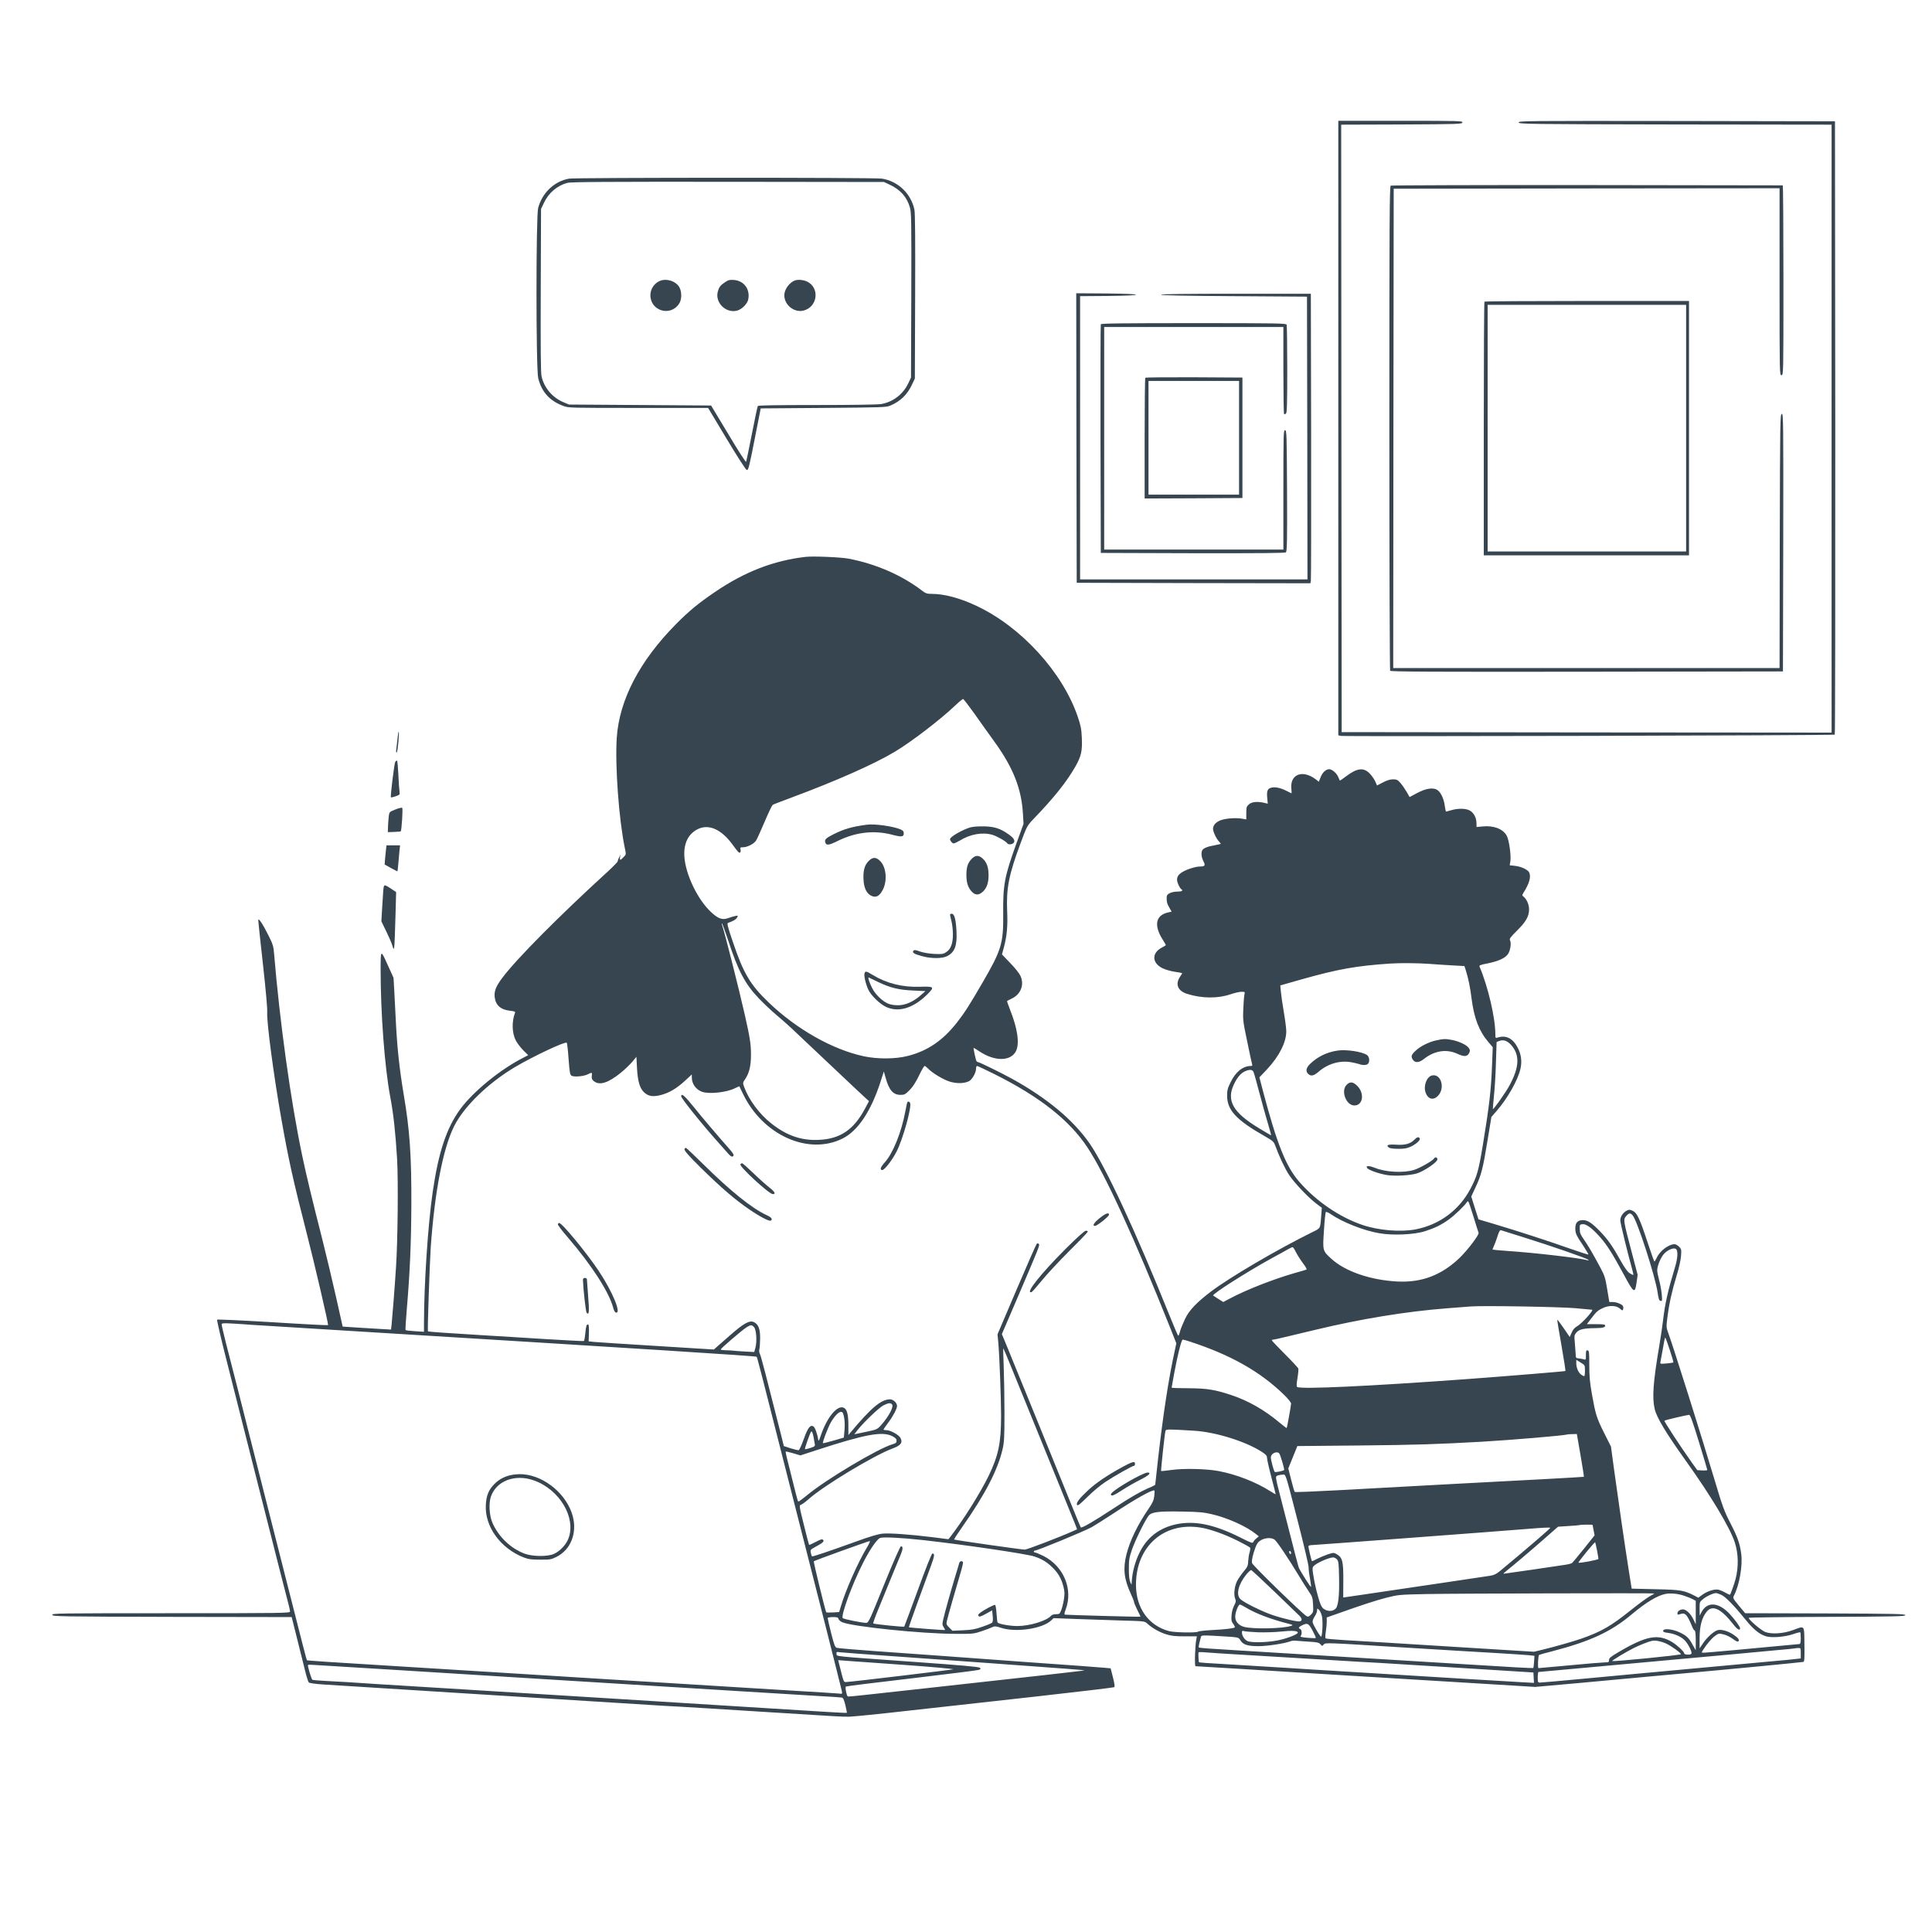 <svg width="494" height="494" viewBox="0 0 494 494" fill="none" xmlns="http://www.w3.org/2000/svg">
<path d="M342.195 109.451V188.013L342.885 188.161C343.797 188.358 468.894 188.062 469.141 187.841C469.239 187.742 469.288 152.415 469.264 109.328L469.19 31.013L428.714 30.939C390.234 30.89 388.239 30.914 388.312 31.308C388.386 31.727 390.505 31.752 428.369 31.826L468.328 31.875V109.599V187.323L405.705 187.274L343.058 187.2L342.984 109.55L342.934 31.875L358.381 31.826C372.891 31.752 373.852 31.727 373.925 31.308C373.999 30.914 373.113 30.89 358.11 30.89H342.195V109.451Z" fill="#36454F"/>
<path d="M145.557 45.671C141.763 46.311 138.634 49.292 137.6 53.185C137.033 55.402 137.033 94.522 137.624 96.74C138.536 100.287 140.556 102.504 144.079 103.81C145.36 104.303 145.951 104.303 163.22 104.303H181.056L185.835 112.26C188.57 116.817 190.738 120.192 190.96 120.192C191.378 120.192 191.575 119.404 193.226 110.954L194.507 104.426L210.52 104.303C225.621 104.179 226.607 104.155 227.641 103.711C230.253 102.603 232.027 100.878 233.234 98.242L233.923 96.789L233.997 75.849C234.047 60.55 233.997 54.539 233.8 53.554C232.913 49.489 229.637 46.336 225.498 45.671C223.749 45.375 147.257 45.4 145.557 45.671ZM227.444 47.198C230.253 48.504 231.903 50.376 232.667 53.086C233.037 54.293 233.061 56.806 233.012 75.504L232.938 96.543L232.273 97.947C230.943 100.804 228.307 102.825 225.276 103.317C224.463 103.465 217.393 103.564 208.869 103.564C198.794 103.564 193.867 103.638 193.768 103.81C193.669 103.958 193.004 107.136 192.265 110.905C191.526 114.649 190.861 117.877 190.787 118.074C190.713 118.295 188.742 115.241 186.254 111.053L181.82 103.687L163.664 103.564L145.483 103.44L144.029 102.825C141.221 101.642 139.078 99.08 138.462 96.173C138.265 95.188 138.216 89.226 138.265 74.124L138.339 53.431L139.102 51.83C140.31 49.292 142.477 47.445 145.089 46.755C145.976 46.508 155.041 46.459 186.131 46.484L226.04 46.533L227.444 47.198Z" fill="#36454F"/>
<path d="M168.763 71.808C167.31 72.399 166.3 73.902 166.3 75.479C166.3 79.494 171.399 81.022 173.616 77.696C174.306 76.71 174.38 74.838 173.789 73.606C173.025 71.98 170.537 71.094 168.763 71.808Z" fill="#36454F"/>
<path d="M185.392 72.153C184.16 72.991 183.865 73.385 183.544 74.543C182.756 77.351 185.614 80.184 188.472 79.421C189.703 79.1 191.107 77.671 191.329 76.538C191.822 73.927 190.245 71.808 187.683 71.587C186.575 71.513 186.23 71.587 185.392 72.153Z" fill="#36454F"/>
<path d="M203.252 71.71C201.824 72.252 200.542 74.025 200.542 75.479C200.542 78.016 203.105 80.037 205.519 79.396C209.042 78.46 209.658 73.656 206.43 72.03C205.543 71.562 204.041 71.414 203.252 71.71Z" fill="#36454F"/>
<path d="M355.597 47.469C355.301 47.641 355.252 56.14 355.252 109.426C355.252 143.398 355.35 171.335 355.449 171.507C355.621 171.753 365.845 171.803 405.779 171.753L455.887 171.679L455.961 138.717C456.01 107.406 455.985 105.756 455.591 105.829C455.172 105.903 455.148 107.652 455.074 138.373L455.025 170.817H405.631H356.237L356.287 109.525L356.361 48.257L405.705 48.183L455.025 48.134V72.03C455.025 95.754 455.025 95.926 455.517 95.926C456.01 95.926 456.01 95.754 456.01 71.66C456.01 58.308 455.936 47.395 455.838 47.395C455.714 47.395 433.222 47.37 405.803 47.321C378.384 47.296 355.794 47.37 355.597 47.469Z" fill="#36454F"/>
<path d="M275.237 111.989L275.311 149.015L305.169 149.089L335.051 149.139L335.174 148.597C335.248 148.276 335.273 131.623 335.248 111.57L335.174 75.11H316.033C303.419 75.11 296.867 75.184 296.867 75.356C296.867 75.529 303.321 75.652 315.515 75.726L334.189 75.849L334.263 111.989L334.312 148.153H305.242H276.173V111.939V75.726L283.317 75.676C287.875 75.627 290.461 75.504 290.461 75.356C290.461 75.208 287.702 75.085 282.824 75.036L275.188 74.987L275.237 111.989Z" fill="#36454F"/>
<path d="M379.567 77.13C379.468 77.204 379.395 91.837 379.395 109.648V141.994H405.631H431.868V109.476V76.957H405.803C391.466 76.957 379.641 77.031 379.567 77.13ZM431.129 109.476V141.009H405.754H380.38V109.476V77.943H405.754H431.129V109.476Z" fill="#36454F"/>
<path d="M281.469 82.919C281.395 83.091 281.371 96.32 281.395 112.309L281.469 141.378L304.971 141.452C322.216 141.477 328.547 141.428 328.794 141.23C329.089 140.984 329.139 138.323 329.089 125.513C329.015 111.052 328.991 110.092 328.597 110.018C328.178 109.944 328.153 110.781 328.153 125.218V140.516H305.242H282.332V112.062V83.609H305.242H328.153V94.645C328.153 100.73 328.227 105.78 328.326 105.854C328.399 105.953 328.621 105.904 328.818 105.756C329.065 105.534 329.139 103.366 329.139 94.448C329.139 88.363 329.065 83.239 328.991 83.017C328.843 82.672 326.527 82.623 305.218 82.623C286.52 82.623 281.543 82.697 281.469 82.919Z" fill="#36454F"/>
<path d="M292.851 96.591C292.752 96.665 292.678 103.661 292.678 112.111V127.459L305.193 127.41L317.683 127.336V111.939V96.542L305.341 96.468C298.566 96.443 292.925 96.493 292.851 96.591ZM316.821 111.939V126.474H305.242H293.664V111.939V97.404H305.242H316.821V111.939Z" fill="#36454F"/>
<path d="M205.962 142.389C197.759 143.349 190.393 146.207 182.83 151.356C178.617 154.213 176.129 156.258 172.853 159.584C163.54 168.995 158.342 178.972 157.702 188.654C157.234 195.773 158.244 209.569 159.771 216.886C160.116 218.487 160.116 218.487 159.451 219.152C159.106 219.546 158.737 219.842 158.613 219.842C158.49 219.842 158.466 219.546 158.539 219.152L158.663 218.487L158.318 219.226C158.096 219.62 157.948 220.088 157.924 220.261C157.924 220.408 156.79 221.566 155.411 222.847C142.97 234.204 132.106 245.142 128.484 249.971C126.834 252.139 126.317 253.42 126.489 254.947C126.735 257.041 128.041 258.199 130.455 258.445C131.539 258.568 131.81 258.667 131.687 258.962C130.825 261.204 130.899 264.136 131.884 266.033C132.229 266.698 133.091 267.831 133.781 268.546L135.062 269.802L133.83 270.442C127.943 273.423 120.995 279.089 117.67 283.622C114.196 288.377 112.127 294.56 110.649 304.71C109.417 313.111 108.431 328.163 108.407 338.386V340.53L106.14 340.382C104.884 340.308 103.775 340.185 103.701 340.086C103.628 340.012 103.775 337.549 104.022 334.642C104.81 325.502 105.13 317.841 105.18 308.233C105.229 295.521 104.785 288.993 103.209 279.755C102.199 273.744 101.583 268.201 101.263 262.091C101.115 259.233 100.918 255.366 100.819 253.469L100.622 250.02L99.316 247.138C97.296 242.654 97.346 242.629 97.321 247.926C97.321 259.11 98.356 272.906 99.784 280.469C100.597 284.682 101.139 289.757 101.534 296.334C101.854 301.779 101.706 317.323 101.263 323.926C100.942 328.951 100.302 337.105 100.129 338.707L99.981 339.963L98.208 339.865C97.247 339.815 94.463 339.643 92.049 339.495L87.615 339.199L85.964 331.809C85.053 327.744 83.451 321.043 82.417 316.905C79.83 306.755 78.278 300.325 77.268 295.472C74.336 281.528 71.528 261.303 70.074 243.763C69.927 241.989 69.754 241.373 68.719 239.328C67.241 236.323 66.034 234.524 66.034 235.288C66.034 235.584 66.576 240.683 67.241 246.62C67.98 253.296 68.399 257.977 68.325 258.889C68.153 261.18 70.001 275.222 71.971 286.283C73.77 296.482 75.001 302.025 78.475 315.55C80.397 322.989 84.018 338.608 83.895 338.83C83.846 338.904 77.49 338.584 69.754 338.091C62.043 337.623 55.614 337.327 55.515 337.426C55.416 337.524 56.476 342.131 57.88 347.649C59.284 353.168 61.895 363.49 63.694 370.609C71.331 400.763 73.252 408.277 73.696 409.903C73.942 410.839 74.164 411.824 74.164 412.046C74.164 412.465 72.686 412.489 43.715 412.489C14.867 412.489 13.29 412.514 13.364 412.908C13.438 413.327 15.113 413.351 44.01 413.425L74.583 413.475L75.864 418.599C76.553 421.407 77.49 425.078 77.908 426.778C78.302 428.477 78.795 430.005 78.943 430.177C79.14 430.374 80.495 430.571 82.811 430.719C87.541 431.04 147.257 434.759 157.554 435.4C162.038 435.671 166.472 435.942 167.408 436.016C168.369 436.09 171.251 436.262 173.813 436.385C176.4 436.533 185.367 437.075 193.768 437.617C214.954 438.947 215.225 438.972 217.171 438.947C218.132 438.923 224.882 438.258 232.199 437.42C239.516 436.607 254.297 434.957 265.038 433.774C275.779 432.567 284.697 431.508 284.869 431.409C285.091 431.286 285.017 430.67 284.573 428.896L283.982 426.581L282.356 426.433C281.469 426.334 272.97 425.718 263.486 425.053C254.001 424.363 243.359 423.6 239.836 423.329C236.313 423.082 229.169 422.565 223.946 422.196C218.723 421.826 214.24 421.432 213.944 421.333C213.501 421.185 213.279 420.545 212.515 417.564C212.023 415.593 211.628 413.869 211.628 413.721C211.628 413.598 212.22 413.475 212.959 413.475C214.067 413.475 214.289 413.549 214.412 413.967C214.486 414.238 214.905 414.608 215.373 414.805C218.058 415.914 235.598 417.737 244.147 417.761C248.828 417.786 249 417.761 251.045 417.071C252.203 416.677 253.434 416.209 253.779 416.037C254.321 415.766 254.642 415.79 255.996 416.234C259.79 417.466 266.54 416.456 268.782 414.337L269.398 413.746L275.31 413.967C278.562 414.091 283.81 414.263 286.963 414.362C292.678 414.509 292.728 414.534 293.368 415.15C294.575 416.258 296.497 417.367 298.197 417.884C299.527 418.303 300.512 418.402 302.951 418.402H306.031L305.883 419.215C305.563 420.742 305.415 426.039 305.686 426.039C305.834 426.039 310.465 426.31 316.008 426.654C321.526 426.999 333.203 427.714 341.949 428.256C358.725 429.29 370.871 430.03 378.409 430.473C380.922 430.621 385.11 430.892 387.746 431.04L392.5 431.335L403.882 430.325C410.114 429.759 417.801 429.044 420.905 428.748C424.033 428.453 428.295 428.059 430.389 427.886C442.461 426.802 460.863 425.029 461.134 424.93C461.38 424.831 461.43 423.821 461.38 420.446C461.306 415.372 461.553 415.667 458.473 416.8C456.01 417.712 453.029 417.909 451.378 417.293C450.295 416.874 447.141 414.189 447.141 413.672C447.141 413.573 456.158 413.45 467.17 413.425C484.759 413.351 487.173 413.302 487.173 412.982C487.173 412.662 484.71 412.612 466.702 412.539L446.23 412.489L444.628 410.568C443.101 408.72 443.027 408.597 443.347 408.006C444.752 405.32 445.614 400.344 445.22 397.314C444.85 394.579 444.333 393.126 442.387 389.332C440.884 386.425 440.391 385.07 438.396 378.369C434.898 366.668 427.975 344.742 426.62 340.998C426.029 339.396 426.029 339.298 426.349 336.81C426.793 333.312 427.507 330.084 428.689 326.217C429.281 324.32 429.749 322.201 429.823 321.166C429.946 319.516 429.921 319.368 429.33 318.777C428.985 318.432 428.468 318.136 428.172 318.136C426.669 318.136 424.403 319.861 423.615 321.61C423.368 322.127 423.097 322.571 423.023 322.571C422.949 322.571 422.186 320.427 421.324 317.816C419.279 311.583 418.589 310.13 417.505 309.613C416.766 309.268 416.569 309.243 415.978 309.539C414.992 310.031 414.278 311.091 414.302 312.076C414.327 312.815 416.076 320.033 417.283 324.344C417.554 325.281 417.702 326.02 417.604 326.02C417.53 326.02 417.111 325.798 416.692 325.551C416.175 325.231 415.46 324.246 414.5 322.546C412.381 318.728 411.149 316.954 409.154 314.884C407.01 312.667 405.951 311.977 404.719 311.977C403.414 311.977 402.798 312.643 402.798 314.071C402.798 315.377 403.02 315.845 404.892 318.629C405.631 319.762 406.197 320.723 406.148 320.772C406.099 320.846 403.832 320.107 401.147 319.171C395.777 317.274 388.362 314.86 382.104 312.988L378.039 311.78L377.103 308.849L376.192 305.942L377.276 303.602C378.729 300.547 379.197 298.748 380.355 291.58L381.341 285.593L382.671 284.066C385.479 280.839 388.091 276.232 388.756 273.349C389.199 271.477 388.977 269.63 388.115 267.979C386.883 265.54 385.159 264.629 383.04 265.269C382.375 265.466 382.351 265.442 382.351 264.481C382.351 260.243 380.478 252.262 378.31 247.162C378.163 246.842 378.507 246.694 380.306 246.349C383.04 245.807 384.814 245.019 385.553 243.984C386.194 243.097 386.489 241.102 386.095 240.412C385.898 240.043 386.218 239.624 387.869 237.973C390.185 235.707 390.973 234.278 390.973 232.504C390.973 231.272 390.357 229.893 389.544 229.252C389.15 228.957 389.175 228.883 389.544 228.267C391.071 225.877 391.54 224.104 390.973 223.02C390.579 222.33 388.879 221.542 387.352 221.394L386.021 221.246L386.194 220.211C386.415 218.709 385.849 214.718 385.258 213.683C384.297 211.934 381.907 211.022 379.049 211.318L377.547 211.466L377.522 210.431C377.497 209.076 376.857 207.869 375.871 207.278C374.911 206.687 372.841 206.637 371.117 207.155C370.452 207.352 369.836 207.524 369.762 207.524C369.688 207.524 369.54 206.933 369.442 206.194C369.245 204.445 368.53 202.794 367.668 202.104C366.584 201.267 364.662 201.513 362.273 202.819L360.425 203.804L359.686 202.499C359.267 201.784 358.578 200.774 358.109 200.232C357.37 199.395 357.149 199.271 356.188 199.271C355.449 199.271 354.636 199.518 353.601 200.06L352.099 200.848L351.655 199.838C351.409 199.271 350.793 198.384 350.3 197.867C348.723 196.167 347.048 196.34 344.24 198.458C343.353 199.124 342.614 199.641 342.589 199.592C342.54 199.542 342.392 199.148 342.195 198.705C341.801 197.719 340.618 196.685 339.879 196.685C339.017 196.685 338.13 197.522 337.662 198.754L337.219 199.887L336.431 199.271C333.031 196.685 329.754 197.99 330.198 201.759C330.247 202.351 330.272 202.843 330.247 202.843C330.198 202.843 329.631 202.572 328.966 202.228C327.439 201.439 326.01 201.144 325.024 201.415C324.064 201.661 323.842 202.301 324.039 204.198L324.162 205.504L323.275 205.282C321.526 204.888 320.097 205.011 319.358 205.652C318.742 206.194 318.668 206.391 318.668 207.894V209.52L317.683 209.347C316.18 209.076 313.914 209.199 312.46 209.618C311.056 210.037 310.169 210.899 310.169 211.909C310.169 212.673 310.958 214.373 311.647 215.112C311.918 215.383 312.14 215.678 312.14 215.752C312.14 215.802 311.401 215.974 310.49 216.146C308.642 216.467 307.583 216.935 307.361 217.501C307.09 218.24 307.213 219.226 307.706 220.211C308.272 221.295 308.1 221.566 306.819 221.566C305.76 221.566 303.567 222.231 302.385 222.946C300.98 223.734 300.635 224.695 301.276 226.124C301.522 226.69 301.867 227.257 302.015 227.331C302.606 227.7 302.237 227.971 301.177 227.971C299.601 227.971 298.344 228.538 298.32 229.252C298.271 230.46 298.394 231.075 298.985 232.061L299.576 233.095L298.443 233.366C295.462 234.13 295.043 236.692 297.285 240.24C297.729 240.954 298.098 241.57 298.098 241.644C298.098 241.718 297.655 241.989 297.137 242.26C294.427 243.639 294.501 246.226 297.26 247.581C297.975 247.926 299.354 248.32 300.34 248.468C301.35 248.616 302.212 248.763 302.261 248.813C302.311 248.837 302.089 249.232 301.793 249.65C300.414 251.597 301.128 253.395 303.567 254.134C307.287 255.316 311.426 255.341 314.628 254.233C315.663 253.888 316.919 253.592 317.412 253.592C318.324 253.592 318.348 253.617 318.2 254.257C318.102 254.651 317.979 256.277 317.905 257.903C317.782 260.736 317.806 261.106 318.915 266.353C319.531 269.359 320.097 271.995 320.171 272.192C320.27 272.438 320.171 272.561 319.876 272.561C317.831 272.561 315.983 274.015 314.678 276.675C313.889 278.252 313.766 278.769 313.766 280.173C313.766 283.844 316.131 286.406 323.398 290.52C325.492 291.727 325.69 291.9 326.084 292.959C327.118 295.792 328.596 298.921 329.68 300.522C331.035 302.542 334.558 306.237 336.578 307.765L337.983 308.824L337.859 310.45C337.564 314.293 337.736 313.973 335.593 315.032C326.552 319.491 314.382 326.635 309.553 330.306C305.932 333.065 304.084 335.011 303.025 337.204C302.508 338.313 301.917 339.717 301.744 340.357C301.596 341.022 301.375 341.54 301.276 341.54C301.177 341.54 300.143 339.126 298.96 336.169C290.289 314.613 282.578 298.083 278.587 292.343C274.374 286.308 267.723 280.789 258.78 275.838C256.144 274.384 250.404 271.576 250.084 271.576C249.936 271.576 249.764 271.453 249.665 271.305C249.493 271.009 248.852 268.053 248.951 267.93C248.975 267.905 249.665 268.299 250.454 268.841C254.371 271.453 258.46 271.403 259.79 268.743C260.726 266.796 260.184 262.978 258.288 258.248C257.819 257.016 257.45 255.982 257.499 255.957C257.524 255.908 258.115 255.612 258.78 255.292C261.022 254.183 261.934 251.794 260.948 249.576C260.653 248.911 259.569 247.532 258.312 246.251L256.194 244.034L256.686 242.235C257.45 239.451 257.696 236.766 257.524 232.997C257.277 227.109 257.943 223.734 260.874 215.802C262.599 211.17 262.599 211.17 264.274 209.396C269.497 203.977 272.675 199.986 274.916 196.093C276.468 193.359 276.764 192.078 276.616 188.654C276.518 186.412 276.345 185.525 275.581 183.283C271.714 171.902 261.17 160.348 249.764 154.953C245.502 152.932 241.486 151.849 238.21 151.849C237.027 151.849 236.682 151.725 235.746 151.011C230.573 147.069 224.02 144.212 217.048 142.857C215.028 142.462 207.859 142.167 205.962 142.389ZM249.148 182.47C250.601 184.539 252.942 187.816 254.371 189.787C259.101 196.364 261.219 201.759 261.564 208.165L261.712 210.653L259.84 215.802C256.834 224.153 256.44 226.272 256.514 233.687C256.588 241.176 256.07 242.925 251.267 251.178C247.891 256.992 246.734 258.815 244.763 261.352C241.117 266.033 237.224 268.693 232.125 269.999C228.947 270.812 224.365 270.837 220.817 270.073C212.836 268.348 203.671 263.15 196.552 256.327C191.822 251.794 190.073 248.837 187.387 240.831C185.958 236.643 185.835 236.052 186.205 235.953C187.363 235.584 188.225 235.091 188.471 234.598C188.742 234.106 188.718 234.081 188.077 234.204C187.683 234.278 186.895 234.5 186.303 234.721C184.751 235.313 183.667 234.943 181.844 233.243C178.42 230.09 175.316 223.66 174.996 219.103C174.749 215.703 175.981 213.166 178.469 211.983C181.204 210.653 184.357 212.032 187.116 215.703C188.792 217.994 188.964 218.142 189.235 217.969C189.383 217.896 189.432 217.551 189.358 217.23C189.21 216.688 189.284 216.639 189.999 216.639C191.058 216.639 192.758 215.777 193.3 214.964C193.546 214.594 194.532 212.427 195.517 210.111C196.478 207.82 197.414 205.874 197.611 205.775C197.808 205.652 199.951 204.839 202.39 203.927C213.624 199.764 223.577 195.354 228.824 192.201C232.987 189.713 240.452 183.997 244.147 180.475C245.157 179.514 246.118 178.726 246.241 178.726C246.389 178.726 247.67 180.401 249.148 182.47ZM186.156 240.338C188.742 248.271 190.491 251.572 194.014 255.267C195.246 256.548 197.241 258.445 198.449 259.455C199.68 260.49 201.454 262.042 202.39 262.929C203.351 263.84 207.884 268.127 212.491 272.463C217.097 276.823 221.162 280.641 221.532 280.962L222.197 281.553L221.162 283.499C218.28 288.87 214.856 291.21 209.387 291.456C204.903 291.678 201.134 290.372 197.168 287.219C194.211 284.903 191.501 281.257 190.294 277.981C189.9 276.872 189.9 276.848 190.541 275.912C191.575 274.384 192.019 272.512 192.019 269.728C192.019 266.92 191.748 265.269 190.417 259.381C188.939 252.828 185.121 237.752 184.604 236.446C184.53 236.249 184.53 236.101 184.604 236.101C184.677 236.101 185.367 238.023 186.156 240.338ZM365.352 246.448C366.904 246.571 369.59 246.743 371.314 246.842L374.443 247.014L374.812 248.148C375.453 250.192 375.921 252.434 376.29 255.464C376.931 260.367 378.212 263.692 380.552 266.427L381.685 267.757L381.513 272.192C381.267 278.769 380.799 282.735 379.173 292.663C378.064 299.364 377.67 300.768 376.019 303.897C373.137 309.415 368.062 313.16 361.977 314.342C358.109 315.082 352.493 314.613 348.354 313.209C342.491 311.214 336.504 307.124 332.193 302.148C328.794 298.256 326.478 292.417 322.881 278.769L322.019 275.468L323.965 273.423C327.069 270.098 328.892 266.525 328.892 263.692C328.892 263.027 328.621 260.859 328.276 258.839C327.931 256.844 327.586 254.479 327.513 253.592L327.365 251.966L332.735 250.439C342.072 247.803 346.703 246.965 355.498 246.374C357.912 246.201 362.667 246.251 365.352 246.448ZM386.341 267.141C388.633 269.679 388.534 272.783 385.997 277.488C385.085 279.213 381.883 283.77 381.71 283.598C381.685 283.548 381.809 282.07 381.981 280.321C382.178 278.547 382.424 274.704 382.498 271.773L382.671 266.427L383.311 266.181C384.395 265.762 385.356 266.082 386.341 267.141ZM145.384 270.787C145.655 274.359 145.754 274.828 146.173 275.074C146.838 275.419 149.252 275.222 150.262 274.704C151.395 274.138 151.445 274.162 151.321 275.123C151.247 275.788 151.346 276.035 151.888 276.478C153.317 277.587 155.509 276.897 158.663 274.359C159.673 273.547 161.003 272.266 161.619 271.551L162.727 270.221L162.875 273.054C163.048 276.33 163.54 278.153 164.6 279.213C165.733 280.321 166.866 280.518 168.936 280.001C171.079 279.459 173 278.326 175.193 276.306L176.893 274.729V275.493C176.893 277.168 177.977 278.646 179.578 279.188C181.45 279.804 185.86 279.311 187.979 278.227C188.545 277.932 189.038 277.735 189.063 277.784C189.063 277.833 189.457 278.621 189.925 279.582C194.975 290.225 206.677 295.497 215.447 291.111C219.364 289.141 222.665 284.214 225.129 276.651L225.991 273.965L226.459 275.616C227.321 278.745 228.38 279.952 230.253 279.952C231.238 279.952 231.484 279.829 232.568 278.745C233.381 277.932 234.12 276.774 234.958 275.074C235.598 273.694 236.264 272.586 236.411 272.561C236.559 272.561 236.929 272.857 237.274 273.202C238.284 274.286 240.994 275.936 242.669 276.503C244.443 277.094 246.438 277.094 247.719 276.478C248.557 276.084 249.567 274.31 249.567 273.251C249.567 272.881 249.69 272.561 249.838 272.561C249.961 272.561 251.932 273.473 254.198 274.606C265.801 280.395 273.438 286.406 278.045 293.378C282.504 300.079 290.042 316.535 299.305 339.741L300.783 343.486L300.291 345.777C298.812 352.527 297.433 361.47 296.127 372.876C295.733 376.497 295.388 379.527 295.388 379.601C295.388 379.675 294.969 379.921 294.477 380.143C291.89 381.202 289.131 382.779 284.426 385.883C279.622 389.036 276.567 390.81 276.345 390.539C276.296 390.49 275.212 387.879 273.956 384.775C269.299 373.245 258.632 347.058 257.204 343.609L256.169 341.121L259.495 333.386C265.9 318.407 265.924 318.383 265.604 318.062C265.432 317.89 265.259 317.865 265.087 318.038C264.939 318.186 262.623 323.433 259.938 329.739L255.06 341.17L255.257 343.289C255.553 346.59 255.972 357.429 255.972 361.962C255.972 368.959 255.307 372.137 252.794 377.359C250.626 381.794 246.315 388.667 242.964 393.003L242.496 393.569L238.456 393.052C232.618 392.338 227.518 391.968 225.671 392.141C224.587 392.239 222.394 392.88 218.896 394.161C211.505 396.821 207.736 398.078 207.613 397.954C207.539 397.881 207.416 397.486 207.317 397.043C207.169 396.279 207.219 396.23 208.426 395.565C210.397 394.506 210.815 394.111 210.471 393.742C210.2 393.471 209.855 393.594 208.574 394.259C207.687 394.727 206.948 395.072 206.874 394.998C206.825 394.924 206.209 392.633 205.544 389.899C204.312 384.947 204.312 384.898 204.829 384.75C205.1 384.651 205.962 384.036 206.701 383.37C210.544 379.921 223.453 372.137 228.233 370.363C230.327 369.599 230.869 368.885 230.253 367.678C229.809 366.865 227.691 365.682 226.607 365.682C226.237 365.682 225.917 365.608 225.917 365.534C225.917 365.436 226.459 364.623 227.149 363.711C228.405 362.036 229.341 360.213 229.366 359.499C229.366 358.711 228.405 357.799 227.567 357.799C225.301 357.824 222.788 359.918 217.492 366.249L216.925 366.939V364.278C216.9 361.445 216.531 360.189 215.595 359.893C213.944 359.376 211.407 362.529 209.879 367.037C209.436 368.343 209.288 368.614 209.214 368.146C209.017 366.668 208.377 364.943 207.958 364.697C207.145 364.278 206.529 365.116 205.494 368.023C204.977 369.501 204.386 370.757 204.213 370.806C204.016 370.831 203.105 370.609 202.144 370.314L200.419 369.747L199.656 366.668C195.788 351.369 194.581 346.738 194.31 346.22C194.113 345.851 194.063 345.358 194.162 344.989C194.261 344.644 194.334 343.437 194.359 342.279C194.384 339.914 193.965 338.707 192.881 338.115C191.723 337.475 190.27 338.263 186.599 341.49C185.417 342.525 184.012 343.757 183.47 344.225L182.534 345.063L167.827 344.151C159.747 343.658 152.528 343.19 151.814 343.116L150.508 342.969L150.582 340.875C150.632 339.47 150.558 338.731 150.385 338.657C149.991 338.534 149.819 339.101 149.646 341.072C149.548 342.008 149.4 342.845 149.301 342.895C149.203 342.944 144.818 342.722 139.546 342.402C134.274 342.057 127.08 341.638 123.557 341.417C114.098 340.85 109.54 340.53 109.417 340.407C109.269 340.259 109.86 323.187 110.131 318.999C111.141 304.685 113.285 293.624 116.118 287.958C118.63 282.933 124.74 276.995 131.613 272.881C136.22 270.147 144.497 266.23 144.916 266.624C145.015 266.698 145.236 268.595 145.384 270.787ZM320.516 274.089C320.664 274.409 321.304 276.749 321.994 279.336C322.659 281.898 323.645 285.421 324.162 287.145C324.68 288.894 325.074 290.298 325 290.298C324.95 290.298 323.571 289.486 321.945 288.5C315.244 284.46 313.52 281.405 315.515 277.242C316.377 275.419 317.289 274.384 318.398 273.891C319.555 273.399 320.245 273.473 320.516 274.089ZM376.808 311.238C377.448 313.332 378.015 315.131 378.064 315.205C378.31 315.624 375.403 319.467 373.383 321.462C368.727 326.02 363.529 328.015 357.223 327.67C350.399 327.301 344.018 325.108 340.495 321.93C338.155 319.811 338.18 319.861 338.525 314.613C338.672 312.15 338.894 310.031 338.993 309.908C339.116 309.81 339.682 310.031 340.274 310.45C343.279 312.519 348.65 314.638 352.665 315.328C356.114 315.944 361.608 315.697 364.367 314.811C366.904 313.998 368.456 313.234 370.402 311.854C371.856 310.82 374.59 308.208 375.034 307.42C375.157 307.198 375.354 307.1 375.453 307.223C375.551 307.321 376.167 309.144 376.808 311.238ZM417.431 310.721C418.614 312.027 423.22 326.266 423.836 330.454C424.083 332.154 424.23 332.573 424.6 332.622C425.019 332.72 425.043 332.597 424.896 330.922C424.797 329.912 424.501 328.286 424.23 327.325C423.959 326.34 423.738 325.207 423.738 324.812C423.738 323.63 424.699 321.364 425.585 320.477C426.62 319.467 428.024 318.949 428.542 319.368C429.108 319.836 428.985 321.733 428.271 324.073C426.472 330.01 425.733 333.287 425.216 337.721C425.068 339.076 424.6 342.131 424.206 344.496C422.703 353.389 422.407 357.405 423.097 360.287C423.615 362.48 425.955 366.372 431.005 373.442C437.386 382.336 442.337 390.589 443.569 394.358C444.505 397.24 444.579 400.541 443.791 403.694C443.446 405 442.534 407.562 442.337 407.759C442.288 407.809 441.771 407.587 441.18 407.242C440.588 406.897 439.775 406.552 439.381 406.478C438.396 406.257 436.548 406.848 435.292 407.759L434.257 408.523L433.272 408.006C430.512 406.626 429.897 406.503 423.368 406.355L417.209 406.207L416.421 401.256C415.46 395.195 413.662 382.73 412.652 375.364L411.913 369.87L410.213 366.495C408.242 362.554 407.971 361.691 407.06 356.567C406.518 353.537 406.37 351.985 406.37 349.054C406.37 345.752 406.321 345.358 405.951 345.284C405.582 345.21 405.508 345.383 405.508 346.467C405.508 347.699 405.483 347.748 404.966 347.575C404.645 347.477 404.079 347.378 403.66 347.329C402.97 347.28 402.921 347.206 402.896 346.319C402.872 345.802 402.773 344.471 402.675 343.363C402.502 341.49 402.527 341.343 403.093 340.702C403.783 339.889 405.04 339.618 407.897 339.594C409.868 339.569 410.435 339.421 410.435 338.928C410.435 338.657 409.942 338.584 408.094 338.584H405.754L406.838 337.155C408.218 335.332 408.612 335.011 410.041 334.371C411.593 333.706 413.366 333.804 414.253 334.642C414.795 335.135 414.869 335.159 415.017 334.79C415.091 334.568 415.091 334.223 415.017 334.026C414.82 333.509 413.366 332.917 412.332 332.917H411.494L410.952 329.666C410.484 326.759 410.287 326.167 409.228 324.172C407.331 320.624 406 318.358 404.941 316.855C404.128 315.697 403.931 315.229 403.931 314.269C403.906 313.135 403.931 313.086 404.67 313.012C405.606 312.914 407.208 314.121 409.252 316.461C410.952 318.407 412.356 320.649 415.239 325.97C417.776 330.7 418.047 330.873 418.466 327.892L418.737 325.97L417.185 320.058C415.042 311.928 415.042 311.879 415.781 310.967C416.495 310.13 416.84 310.081 417.431 310.721ZM389.002 316.19C396.664 318.58 405.705 321.708 406.124 322.127C406.296 322.3 406.197 322.324 405.877 322.226C404.03 321.684 392.5 320.329 385.455 319.861C383.435 319.713 381.735 319.565 381.661 319.516C381.612 319.467 381.735 319.097 381.932 318.703C382.129 318.333 382.548 317.2 382.868 316.215C383.287 314.86 383.533 314.466 383.804 314.564C384.026 314.613 386.366 315.353 389.002 316.19ZM331.356 320.156C331.701 320.846 332.513 322.127 333.154 322.989C333.942 324.024 334.238 324.591 334.016 324.64C333.844 324.714 332.489 325.108 330.986 325.527C325.542 327.104 318.792 329.739 314.653 331.932L312.781 332.917L311.524 332.129C310.859 331.686 310.243 331.316 310.194 331.267C309.775 330.971 318.915 325.157 325.197 321.708C326.897 320.797 328.72 319.787 329.262 319.467C329.804 319.146 330.37 318.9 330.493 318.9C330.641 318.875 331.011 319.442 331.356 320.156ZM402.798 334.494C405.04 334.716 406.961 334.888 407.06 334.888C407.676 334.888 404.498 338.411 403.241 339.126C402.625 339.47 402.182 339.988 401.862 340.751L401.369 341.86L399.817 339.594C398.979 338.362 398.24 337.401 398.191 337.45C398.142 337.5 398.61 340.431 399.25 343.979C399.866 347.526 400.334 350.482 400.26 350.556C400.162 350.655 384.839 351.911 375.083 352.626C350.103 354.449 332.637 355.262 331.701 354.646C331.479 354.523 331.503 353.931 331.75 352.379C331.947 351.221 332.045 350.113 331.972 349.916C331.898 349.719 330.346 348.043 328.523 346.22C326.7 344.397 325.197 342.821 325.197 342.698C325.197 342.599 325.369 342.525 325.566 342.525C325.788 342.525 327.586 342.131 329.582 341.638C331.577 341.17 334.583 340.431 336.283 340.037C347.837 337.253 359.514 335.332 370.033 334.519C372.669 334.322 375.403 334.1 376.069 334.051C379.148 333.804 398.955 334.149 402.798 334.494ZM64.063 338.731C64.802 338.781 75.396 339.446 87.59 340.185C164.748 344.915 193.251 346.713 193.448 346.91C193.645 347.107 193.522 346.639 204.731 390.81C206.061 396.033 208.943 407.39 211.16 416.061C213.353 424.733 215.201 432.124 215.274 432.493C215.373 433.134 215.324 433.158 214.56 433.035C214.092 432.986 208.081 432.592 201.158 432.197C189.457 431.483 171.695 430.399 167.162 430.103C166.078 430.03 160.658 429.709 155.091 429.364C149.548 429.019 138.831 428.354 131.318 427.886C123.804 427.418 111.264 426.63 103.48 426.162C83.969 424.979 78.573 424.61 78.475 424.511C78.376 424.413 77.145 419.633 72.809 402.512C71.355 396.821 69.656 390.047 68.99 387.484C68.325 384.898 66.552 377.926 65.049 371.964C63.546 366.003 61.551 358.119 60.614 354.473C59.678 350.803 58.397 345.851 57.781 343.437C57.166 340.998 56.673 338.855 56.673 338.657C56.673 338.313 57.067 338.288 59.703 338.436C61.353 338.534 63.324 338.657 64.063 338.731ZM192.807 339.347C193.398 339.988 193.595 343.043 193.152 344.619L192.856 345.703L190.467 345.58C189.161 345.506 187.831 345.407 187.486 345.358C187.141 345.309 186.279 345.26 185.589 345.26C184.875 345.235 184.283 345.161 184.283 345.038C184.283 344.792 189.876 339.988 190.935 339.347C192.019 338.707 192.216 338.707 192.807 339.347ZM426.94 345.137C427.507 346.836 427.926 348.29 427.852 348.364C427.778 348.438 426.965 348.561 426.078 348.635C424.452 348.758 424.452 348.758 424.575 348.167C424.649 347.846 424.871 346.565 425.093 345.358C425.561 342.648 425.684 342.032 425.807 342.032C425.881 342.032 426.374 343.437 426.94 345.137ZM304.282 343.043C314.727 346.467 322.191 350.679 328.35 356.666C329.36 357.651 330.124 358.612 330.124 358.883C330.124 359.351 329.114 364.968 328.991 365.14C328.966 365.19 328.128 364.549 327.118 363.711C323.349 360.534 319.161 358.144 314.776 356.69C310.588 355.311 308.593 354.991 303.838 354.966C301.498 354.966 299.576 354.892 299.576 354.818C299.576 354.744 299.847 353.192 300.192 351.369C301.079 346.516 302.089 342.525 302.409 342.525C302.557 342.525 303.395 342.747 304.282 343.043ZM258.509 349.423C260.874 355.262 266.639 369.402 270.999 380.094C272.872 384.701 274.645 389.036 274.916 389.751L275.409 391.032L274.251 391.549C270.95 393.027 262.599 396.23 262.032 396.23C261.219 396.23 244.098 393.791 243.95 393.643C243.901 393.594 244.837 392.141 246.068 390.391C251.882 382.139 255.159 375.783 256.366 370.486C256.76 368.811 256.834 367.407 256.834 361.248C256.834 357.257 256.736 351.887 256.637 349.3C256.514 346.738 256.489 344.693 256.538 344.742C256.612 344.816 257.499 346.91 258.509 349.423ZM405.261 350.458C405.261 351.246 405.187 351.887 405.064 351.887C404.966 351.887 404.621 351.714 404.301 351.492C403.586 350.975 403.044 349.719 403.044 348.585V347.699L404.153 348.388C405.261 349.054 405.261 349.054 405.261 350.458ZM228.06 359.055C228.627 359.622 227.321 362.11 225.227 364.475C224.365 365.436 224.118 365.534 222.074 365.978C220.867 366.224 219.561 366.495 219.142 366.594L218.428 366.742L219.265 365.658C220.867 363.638 224.808 359.868 225.917 359.326C227.149 358.711 227.666 358.661 228.06 359.055ZM215.816 362.357C215.989 363.169 216.038 364.451 215.94 365.633L215.767 367.579L213.156 368.343C211.702 368.762 210.495 369.057 210.421 369.008C210.249 368.811 211.653 365.116 212.392 363.785C213.328 362.135 214.412 361.002 215.028 361.002C215.447 361.002 215.595 361.248 215.816 362.357ZM434.405 368.688C435.587 372.531 436.548 375.758 436.548 375.857C436.548 375.955 435.981 376.029 435.267 375.98L433.986 375.906L432.656 374.058C429.699 369.895 425.438 363.391 425.585 363.268C425.733 363.096 431.128 361.839 431.892 361.765C432.188 361.741 432.754 363.342 434.405 368.688ZM305.341 365.83C310.761 366.15 318.447 368.54 322.561 371.176C323.694 371.915 323.965 372.211 323.965 372.753C323.965 373.122 324.458 375.339 325.074 377.68C325.69 380.02 326.182 381.991 326.182 382.065C326.182 382.114 325.542 381.769 324.778 381.276C321.206 378.985 316.106 376.99 311.647 376.152C308.617 375.561 302.729 375.413 299.576 375.857C298.147 376.054 296.94 376.177 296.891 376.128C296.792 376.029 297.802 366.545 298 365.879C298.147 365.411 298.566 365.411 305.341 365.83ZM208.032 367.53C208.13 368.072 208.253 368.811 208.327 369.18C208.45 369.772 208.352 369.846 207.194 370.24C206.504 370.462 205.888 370.609 205.814 370.535C205.716 370.437 207.022 366.643 207.367 366.101C207.564 365.781 207.835 366.347 208.032 367.53ZM228.134 367.21C228.996 367.653 229.243 367.924 229.243 368.392C229.243 368.885 229.07 369.033 228.233 369.279C224.513 370.363 211.111 378.345 206.307 382.36C205.273 383.198 204.336 383.912 204.213 383.912C203.991 383.912 204.041 384.109 202.784 379.108C200.937 371.841 200.814 371.25 200.912 371.151C200.961 371.102 201.824 371.299 202.834 371.595L204.657 372.137L208.894 370.757C221.285 366.717 225.597 365.929 228.134 367.21ZM404.128 372.087C404.645 375.093 405.04 377.556 404.99 377.606C404.941 377.63 400.236 377.926 394.545 378.222C383.878 378.764 360.77 380.02 341.949 381.055C336.061 381.375 331.159 381.572 331.06 381.473C330.961 381.4 330.543 379.995 330.149 378.394L329.409 375.462L330.567 372.605L331.725 369.747L347.615 369.599C362.347 369.451 367.471 369.279 378.902 368.639C386.489 368.195 399.989 367.062 400.704 366.791C400.852 366.742 401.443 366.692 402.059 366.692L403.192 366.668L404.128 372.087ZM327.118 371.669C327.389 371.989 328.498 375.783 328.35 375.881C327.981 376.152 326.084 376.522 325.936 376.349C325.69 376.128 324.95 373.319 324.95 372.679C324.95 371.644 326.503 370.905 327.118 371.669ZM331.725 388.544C333.351 394.875 334.657 400.369 334.607 400.787C334.583 401.182 334.731 402.463 334.952 403.596C335.149 404.729 335.273 405.69 335.223 405.764C335.1 405.887 332.464 401.724 332.095 400.837C331.972 400.541 330.912 396.526 329.754 391.919C328.572 387.312 327.291 382.286 326.897 380.759C326.478 379.207 326.207 377.803 326.281 377.63C326.404 377.285 326.995 377.113 328.153 377.039C328.769 377.014 328.794 377.138 331.725 388.544ZM295.142 382.508C295.019 383.592 294.748 384.208 293.762 385.661C290.905 389.825 288.934 393.865 288.022 397.462C287.111 401.083 287.406 403.744 289.106 407.439C289.574 408.449 289.968 409.434 289.968 409.632C289.968 409.804 290.338 410.715 290.806 411.652C291.274 412.588 291.644 413.351 291.619 413.376C291.545 413.475 272.625 412.933 272.305 412.859C272.108 412.785 272.157 412.415 272.477 411.553C274.448 406.38 271.985 400.443 266.762 397.831C265.801 397.363 264.865 396.969 264.693 396.969C264.496 396.969 264.348 396.846 264.348 396.723C264.348 396.575 264.471 396.476 264.619 396.476C265.259 396.476 277.084 391.599 279.129 390.49C279.868 390.071 282.381 388.495 284.672 386.992C290.338 383.247 294.649 380.833 295.166 381.104C295.24 381.129 295.216 381.769 295.142 382.508ZM309.923 387.189C314.012 388.15 318.841 390.342 321.255 392.338L321.871 392.83L321.231 393.372C320.886 393.643 320.516 394.087 320.442 394.308C320.319 394.653 319.851 394.506 317.141 393.126C310.49 389.8 305.513 388.766 300.857 389.726C296.448 390.638 293.245 393.101 291.323 397.092C290.264 399.26 289.55 401.921 289.402 404.113L289.328 405.222L288.983 404.483C288.761 403.99 288.638 402.857 288.638 401.157C288.638 398.866 288.737 398.299 289.426 396.255C290.289 393.791 292.802 388.667 293.713 387.534C294.477 386.598 296.201 386.376 302.409 386.499C306.597 386.573 307.73 386.672 309.923 387.189ZM407.232 389.923C407.232 389.973 407.331 390.589 407.479 391.303L407.725 392.584L405.015 395.984C403.537 397.831 402.157 399.482 401.985 399.63C401.812 399.802 400.876 400.024 399.94 400.147C399.004 400.295 395.186 400.861 391.466 401.403C387.746 401.945 384.617 402.389 384.494 402.389C384.346 402.389 384.568 402.142 384.962 401.847C386.539 400.615 391.786 396.181 394.988 393.348L398.388 390.367L401.024 390.194C402.478 390.12 403.783 389.997 403.906 389.948C404.251 389.825 407.232 389.8 407.232 389.923ZM306.967 390.589C309.406 390.958 313.224 392.338 316.525 393.988C318.151 394.801 319.555 395.589 319.654 395.737C319.728 395.885 319.679 396.378 319.531 396.87C319.358 397.363 319.21 398.373 319.161 399.112C319.112 400.369 318.989 400.64 317.954 401.871C317.338 402.635 316.574 403.744 316.279 404.335C315.638 405.665 315.417 407.784 315.811 408.745C316.082 409.361 316.033 409.607 315.564 410.518C315.22 411.159 314.949 412.194 314.899 413.056C314.801 414.263 314.875 414.632 315.343 415.248C315.638 415.643 315.811 416.037 315.737 416.111C315.491 416.357 313.273 416.628 309.849 416.8C307.977 416.899 306.4 417.096 306.326 417.195C306.105 417.539 300.34 417.441 298.936 417.071C293.664 415.667 290.461 411.159 290.461 405.197C290.461 395.417 297.605 389.086 306.967 390.589ZM396.393 390.662C396.393 390.86 389.618 396.673 383.632 401.625C382.622 402.463 382.006 402.758 381.045 402.906C379.912 403.103 360.819 405.912 348.182 407.784L343.452 408.474L343.476 404.113C343.501 399.186 343.254 398.25 341.776 397.388C341.037 396.969 340.963 396.969 339.436 397.462C338.598 397.757 337.367 398.275 336.701 398.62C336.061 398.989 335.494 399.211 335.445 399.162C335.322 399.014 334.558 395.811 334.558 395.417C334.558 395.171 334.928 395.072 335.741 395.047C336.997 394.998 383.656 391.5 390.234 390.958C394.693 390.589 396.393 390.515 396.393 390.662ZM235.771 393.766C246.512 394.949 262.328 397.289 264.471 397.979C266.442 398.644 267.723 399.408 269.102 400.787C270.581 402.216 271.369 403.621 271.886 405.591C272.231 406.922 272.256 407.488 272.034 408.966C271.886 409.927 271.566 411.184 271.344 411.726C270.975 412.662 270.876 412.736 270.014 412.736C269.472 412.736 268.955 412.908 268.758 413.13C267.698 414.411 263.313 415.766 260.16 415.766C258.386 415.79 255.454 415.273 255.085 414.879C255.011 414.83 254.888 413.82 254.814 412.637C254.74 411.455 254.568 410.445 254.444 410.371C254.223 410.223 251.488 411.676 250.527 412.465C250.084 412.834 250.01 413.007 250.232 413.228C250.429 413.45 250.872 413.327 252.104 412.637L253.681 411.75L253.829 413.154C253.927 414.14 253.878 414.682 253.681 414.903C253.508 415.076 252.375 415.544 251.143 415.963C249.37 416.603 248.433 416.751 246.241 416.85L243.531 416.973L242.718 416.16C242.028 415.495 241.93 415.248 242.078 414.608C242.275 413.622 244.443 406.035 245.526 402.438C245.995 400.886 246.315 399.531 246.216 399.408C245.995 399.038 245.428 399.162 245.28 399.605C245.231 399.851 244.837 401.157 244.418 402.512C243.137 406.725 241.511 412.539 241.191 414.017C240.895 415.273 240.92 415.495 241.289 416.061C241.536 416.431 241.683 416.751 241.634 416.776C241.536 416.874 232.494 416.185 232.396 416.086C232.347 416.061 233.431 412.982 234.786 409.262C236.14 405.542 237.643 401.428 238.136 400.098C238.974 397.782 239.023 397.215 238.407 397.215C238.21 397.215 236.658 401.157 234.712 406.503C232.839 411.602 231.263 415.84 231.213 415.914C231.041 416.061 223.478 415.298 223.281 415.101C223.207 415.027 223.798 413.327 224.636 411.331C225.449 409.311 226.927 405.739 227.888 403.374C228.848 401.009 229.908 398.423 230.253 397.634C230.893 396.156 230.942 395.368 230.376 395.368C230.179 395.368 228.528 399.088 226.065 405.148C222.222 414.657 222.074 414.953 221.433 414.953C220.423 414.953 215.767 414.017 215.496 413.746C214.93 413.179 217.861 405.123 220.67 399.63C222.369 396.279 224.168 393.619 225.03 393.249C225.72 392.953 230.4 393.175 235.771 393.766ZM325.887 393.668C326.478 394.062 329.508 398.595 332.095 402.881C332.957 404.31 334.09 406.109 334.632 406.897C335.544 408.203 335.642 408.474 335.741 410.272C335.839 412.095 335.815 412.243 335.199 412.859C334.681 413.376 334.484 413.45 334.066 413.228C333.031 412.662 320.344 400.319 320.147 399.679C319.974 399.137 320.344 397.437 321.009 395.688C321.378 394.653 321.723 394.235 322.413 393.816C323.522 393.175 325.098 393.101 325.887 393.668ZM221.68 395.663C219.413 399.383 216.137 406.798 214.979 410.814L214.56 412.194L212.959 412.292C212.072 412.341 211.308 412.317 211.259 412.243C211.013 411.849 207.958 399.334 208.081 399.211C208.253 399.014 222 394.062 222.394 394.037C222.542 394.013 222.246 394.752 221.68 395.663ZM408.341 396.378C408.538 397.437 408.71 398.447 408.71 398.595C408.71 398.841 403.783 399.777 403.586 399.556C403.537 399.506 404.473 398.299 405.631 396.846C406.813 395.417 407.823 394.284 407.873 394.333C407.922 394.382 408.119 395.294 408.341 396.378ZM330.124 397.117C330.124 397.314 330.025 397.412 329.878 397.339C329.754 397.265 329.631 397.018 329.631 396.821C329.631 396.624 329.754 396.526 329.878 396.6C330.025 396.673 330.124 396.92 330.124 397.117ZM341.85 398.718C342.269 399.186 342.318 399.728 342.392 403.423C342.491 407.956 342.195 410.568 341.555 411.282C340.939 411.947 339.879 412.095 338.894 411.627C338.204 411.307 337.933 410.937 337.564 409.952C336.948 408.326 336.135 405 335.79 402.684C335.544 401.108 335.544 400.812 335.889 400.443C336.603 399.654 339.756 398.25 340.865 398.225C341.136 398.201 341.579 398.423 341.85 398.718ZM325.837 406.946C328.917 409.927 331.774 412.662 332.144 413.031C332.908 413.77 333.031 414.337 332.44 414.559C331.922 414.756 328.326 413.943 325.443 412.982C322.783 412.095 317.954 409.705 317.141 408.868C315.983 407.735 316.648 405.074 318.693 402.561C319.235 401.921 319.777 401.428 319.925 401.453C320.073 401.502 322.733 403.965 325.837 406.946ZM422.999 407.439C422.999 407.488 422.407 407.858 421.668 408.252C420.954 408.671 418.885 410.198 417.062 411.652C411.937 415.766 409.523 417.145 404.621 418.894C402.33 419.707 397.797 420.988 394.373 421.826L392.229 422.343L376.266 421.358C356.533 420.126 349.512 419.707 343.673 419.362C341.16 419.215 339.042 419.018 338.943 418.919C338.845 418.82 338.869 418.081 338.993 417.293C339.116 416.48 339.239 415.322 339.239 414.706V413.573L341.9 412.637C348.28 410.371 351.63 409.262 354.513 408.523C357.543 407.759 357.74 407.735 364.86 407.587C371.979 407.439 422.999 407.316 422.999 407.439ZM430.734 408.055C431.449 408.301 432.385 408.671 432.804 408.892L433.592 409.311V412.317V415.322L433.001 414.091C432.385 412.711 431.128 411.504 430.365 411.504C429.601 411.504 428.911 411.972 428.911 412.489C428.911 412.908 429.01 412.933 429.626 412.711C430.882 412.268 431.399 412.809 432.705 415.987C432.902 416.505 433.198 416.924 433.321 416.924C433.493 416.924 433.592 417.835 433.592 419.436V421.974L432.828 420.619C431.843 418.796 431.276 418.254 429.527 417.416C427.753 416.554 425.413 416.283 425.265 416.948C425.216 417.268 425.487 417.392 426.497 417.515C428.32 417.761 430.02 418.55 430.931 419.584C431.793 420.594 432.705 422.467 432.483 422.836C432.237 423.23 430.636 423.132 430.636 422.737C430.636 422.343 428.887 420.693 427.655 419.929C423.959 417.663 420.954 418.229 413.711 422.516C411.839 423.624 411.42 423.969 411.42 424.462C411.42 424.979 411.322 425.053 410.459 425.053C409.917 425.053 405.926 425.373 401.566 425.792C397.206 426.186 393.535 426.531 393.387 426.531C393.141 426.531 393.264 423.403 393.535 423.156C393.584 423.107 395.087 422.664 396.885 422.22C406.616 419.683 411.913 417.244 417.209 412.785C420.905 409.705 423.713 408.006 425.807 407.562C427.113 407.291 429.108 407.488 430.734 408.055ZM440.12 407.784C441.229 408.301 443.347 410.469 446.304 414.115C448.373 416.677 449.974 417.958 451.674 418.426C453.152 418.82 456.33 418.55 458.424 417.86C459.385 417.515 460.247 417.318 460.321 417.367C460.395 417.441 460.444 418.155 460.444 418.944C460.444 419.978 460.346 420.373 460.099 420.373C459.927 420.373 458.129 420.545 456.108 420.742C449.284 421.407 436.302 422.59 435.661 422.59C435.021 422.59 435.021 422.59 435.439 421.9C436.499 420.274 437.706 418.845 438.568 418.254C439.43 417.638 439.554 417.613 440.711 417.909C441.401 418.057 442.461 418.599 443.101 419.067C443.815 419.609 444.308 419.855 444.456 419.707C444.85 419.313 444.481 418.82 443.249 417.983C441.894 417.071 440.243 416.579 439.258 416.8C438.322 416.997 436.474 418.648 435.415 420.225L434.577 421.481V418.771C434.602 415.716 435.144 413.647 436.376 412.12C437.829 410.272 440.046 411.307 443.126 415.248C444.16 416.628 444.924 417.071 444.924 416.332C444.924 415.914 443.544 414.041 442.239 412.637C439.43 409.656 436.523 409.459 435.07 412.194L434.602 413.105L434.577 411.331C434.577 409.582 434.577 409.582 435.538 408.819C436.499 408.055 438.026 407.365 438.765 407.34C438.962 407.34 439.578 407.538 440.12 407.784ZM318.521 411.011C320.984 412.539 325.049 414.066 329.631 415.224C330.567 415.47 330.666 415.544 330.222 415.692C328.252 416.456 320.221 416.603 318.028 415.963C316.648 415.544 315.835 414.583 315.835 413.376C315.835 412.292 316.624 410.272 317.043 410.272C317.19 410.272 317.856 410.617 318.521 411.011ZM338.007 413.253C338.278 414.386 338.155 417.934 337.835 418.476C337.687 418.722 335.839 415.643 335.642 414.83C335.568 414.485 335.741 413.967 336.135 413.351C336.48 412.834 336.775 412.144 336.775 411.799C336.775 411.208 336.8 411.208 337.243 411.602C337.514 411.849 337.859 412.588 338.007 413.253ZM335.618 416.948C336.135 417.909 336.504 418.747 336.431 418.82C336.357 418.894 335.396 418.87 334.312 418.771C332.858 418.648 332.366 418.525 332.563 418.328C332.957 417.934 332.883 416.677 332.464 416.529C331.898 416.308 332.021 416.037 332.908 415.593C334.312 414.903 334.607 415.051 335.618 416.948ZM321.674 417.367C323.522 417.416 326.133 417.342 327.66 417.17C330.321 416.874 331.848 416.973 331.848 417.441C331.848 417.884 329.188 418.919 326.847 419.412C324.162 419.978 319.974 420.077 318.964 419.609C318.2 419.264 317.56 418.254 317.56 417.392C317.56 416.997 317.658 416.924 318.003 417.047C318.225 417.145 319.9 417.293 321.674 417.367ZM315.121 418.55C316.574 418.697 316.796 418.771 317.141 419.387C317.831 420.545 319.013 420.914 321.846 420.914C324.162 420.89 328.399 420.249 329.976 419.658C330.296 419.535 330.888 419.461 331.257 419.51C331.651 419.56 333.129 419.658 334.558 419.757C336.726 419.88 337.219 419.978 337.613 420.422C338.081 420.939 338.106 420.939 338.475 420.471C338.869 420.003 339.165 420.003 357.469 421.161C367.693 421.777 379.123 422.491 382.843 422.688C386.563 422.91 390.234 423.156 390.998 423.23L392.352 423.378L392.254 424.881C392.205 425.718 392.106 426.457 392.057 426.507C391.983 426.581 385.504 426.236 376.684 425.669C375.674 425.595 372.078 425.373 368.678 425.176C365.303 424.979 354.365 424.314 344.412 423.698C334.46 423.082 322.659 422.368 318.176 422.097C309.11 421.555 306.647 421.383 306.499 421.235C306.425 421.136 306.745 419.633 307.115 418.426C307.213 418.155 307.804 418.131 310.366 418.254C312.091 418.352 314.234 418.476 315.121 418.55ZM426.078 420.274C427.384 420.89 429.675 422.54 429.823 422.959C429.897 423.206 412.455 424.93 412.233 424.708C412.11 424.585 415.756 422.393 417.751 421.383C419.303 420.619 421.447 419.757 422.383 419.56C423.245 419.362 424.797 419.683 426.078 420.274ZM460.444 422.688V424.043L459.41 424.166C458.818 424.265 455.862 424.536 452.807 424.807C447.88 425.25 424.945 427.369 418.072 428.009C416.643 428.133 410.73 428.699 404.892 429.241C399.078 429.783 394.077 430.227 393.757 430.227C393.239 430.227 393.19 430.128 393.19 428.872C393.19 428.133 393.289 427.517 393.387 427.517C393.584 427.517 429.921 424.191 443.323 422.959C446.993 422.614 451.871 422.171 454.162 421.949C456.478 421.752 458.523 421.555 458.72 421.506C458.917 421.456 459.385 421.407 459.779 421.383C460.42 421.358 460.444 421.383 460.444 422.688ZM227.888 423.452C234.588 423.92 240.797 424.363 241.683 424.437C242.57 424.511 248.729 424.955 255.356 425.423C272.083 426.63 277.232 427.024 277.331 427.098C277.404 427.172 263.83 428.699 237.372 431.606C230.598 432.345 223.232 433.158 220.99 433.405C218.748 433.676 216.851 433.823 216.777 433.774C216.457 433.577 216.038 431.384 216.284 431.237C216.432 431.138 223.995 430.202 233.11 429.143C242.225 428.059 249.961 427.098 250.281 426.975C250.798 426.778 250.823 426.704 250.527 426.433C250.281 426.186 245.724 425.792 233.677 424.93C212.565 423.427 213.993 423.575 213.895 422.885C213.821 422.368 213.87 422.343 214.757 422.467C215.274 422.54 221.187 422.984 227.888 423.452ZM319.284 423.206C330.149 423.871 344.708 424.733 347.984 424.93C349.068 424.979 351.286 425.127 352.911 425.201C354.537 425.3 364.022 425.891 373.975 426.507L392.081 427.64L392.155 428.97L392.229 430.301L389.076 430.128C386.44 430.005 369.688 428.97 335.79 426.901C332.464 426.704 328.991 426.482 328.03 426.408C327.094 426.334 322.536 426.063 317.929 425.792C307.386 425.176 306.72 425.127 306.573 425.004C306.474 424.905 306.376 422.984 306.449 422.516C306.449 422.417 307.065 422.393 307.78 422.467C308.47 422.54 313.668 422.885 319.284 423.206ZM231.041 425.694C238.259 426.211 243.974 426.728 243.728 426.827C243.309 426.975 217.984 430.005 216.457 430.079C215.669 430.103 215.816 430.448 214.461 425.078L214.314 424.487L216.112 424.634C217.097 424.708 223.823 425.176 231.041 425.694ZM103.726 427.147C115.723 427.886 128.189 428.675 131.441 428.872C134.693 429.069 143.684 429.635 151.395 430.103C159.131 430.571 174.429 431.508 185.392 432.197C196.379 432.863 207.465 433.552 210.027 433.7C212.614 433.848 214.93 433.996 215.201 434.045C215.595 434.119 215.792 434.538 216.161 436.016C216.408 437.051 216.58 437.937 216.531 437.962C216.482 438.011 214.117 437.888 211.259 437.716C208.426 437.543 201.429 437.1 195.739 436.755C184.037 436.041 159.377 434.488 156.199 434.291C152.849 434.07 135.579 433.01 120.232 432.074C97.346 430.67 90.127 430.227 88.699 430.103C87.96 430.054 85.718 429.931 83.722 429.832C81.751 429.734 80.002 429.586 79.879 429.512C79.608 429.34 78.598 425.891 78.746 425.718C78.82 425.644 79.559 425.644 80.397 425.718C81.234 425.768 91.729 426.408 103.726 427.147Z" fill="#36454F"/>
<path d="M221.606 210.875C217.787 211.392 215.816 211.959 213.082 213.338C211.234 214.25 210.791 214.693 211.012 215.383C211.283 216.221 211.875 216.171 214.166 215.038C218.772 212.772 223.429 212.23 228.035 213.412C230.548 214.077 231.09 214.003 231.09 213.067C231.09 212.575 230.893 212.353 230.228 212.057C228.257 211.244 223.626 210.604 221.606 210.875Z" fill="#36454F"/>
<path d="M248.089 211.564C246.069 212.155 242.916 213.978 242.916 214.569C242.916 214.964 243.482 215.653 243.827 215.653C244.049 215.653 244.739 215.333 245.354 214.964C248.089 213.264 251.218 212.722 253.755 213.461C254.888 213.781 257.253 215.136 257.549 215.629C257.795 216.023 258.805 215.949 259.175 215.53C259.618 214.988 259.273 214.323 258.066 213.461C255.849 211.86 254.371 211.367 251.661 211.293C250.183 211.268 248.754 211.367 248.089 211.564Z" fill="#36454F"/>
<path d="M248.409 219.644C247.423 220.703 247.103 221.738 247.103 223.832C247.103 225.729 247.546 227.01 248.507 228.02C249.419 228.981 250.38 228.931 251.414 227.897C252.35 226.961 252.769 225.704 252.769 223.783C252.769 221.861 252.35 220.605 251.414 219.669C250.33 218.585 249.419 218.585 248.409 219.644Z" fill="#36454F"/>
<path d="M222.098 220.162C221.064 221.196 220.67 222.65 220.793 224.892C220.891 227.01 221.556 228.414 222.714 229.006C223.946 229.646 224.882 229.178 225.744 227.478C226.927 225.163 226.607 221.714 225.055 220.162C223.995 219.102 223.158 219.102 222.098 220.162Z" fill="#36454F"/>
<path d="M242.915 233.884C242.915 234.007 243.088 234.746 243.285 235.534C243.482 236.298 243.654 237.825 243.654 238.934C243.654 241.299 243.088 242.752 241.881 243.491C241.166 243.96 240.797 244.009 238.85 243.91C237.52 243.836 236.067 243.59 235.229 243.294C234.096 242.876 233.776 242.851 233.554 243.097C233.16 243.59 233.776 243.96 235.82 244.501C238.21 245.142 240.92 245.117 242.176 244.477C244.122 243.491 244.763 241.816 244.566 238.096C244.418 235.066 244.024 233.637 243.359 233.637C243.112 233.637 242.915 233.736 242.915 233.884Z" fill="#36454F"/>
<path d="M221.064 248.837C220.842 249.404 221.335 251.547 222 253.001C222.739 254.577 224.931 256.696 226.607 257.484C229.809 258.938 233.578 257.78 237.175 254.183C239.023 252.335 238.875 252.188 235.18 252.311C230.745 252.459 226.705 251.449 223.133 249.281C221.507 248.295 221.285 248.246 221.064 248.837ZM224.562 251.104C227.641 252.582 229.883 253.124 233.554 253.272L236.633 253.419L235.401 254.503C233.529 256.154 231.484 257.041 229.587 257.041C228.577 257.041 227.641 256.868 226.976 256.573C225.473 255.883 223.749 254.183 222.985 252.606C222.246 251.178 221.827 249.773 222.148 249.946C222.246 249.995 223.33 250.512 224.562 251.104Z" fill="#36454F"/>
<path d="M367.151 266.032C365.278 266.451 363.036 267.584 361.829 268.791C360.819 269.752 360.721 270.195 361.312 271.033C361.854 271.797 362.864 271.723 363.997 270.836C366.756 268.643 369.811 268.151 372.669 269.456C374.418 270.269 375.206 270.195 375.674 269.21C375.921 268.668 375.896 268.446 375.551 267.954C375.083 267.215 373.063 266.254 371.265 265.909C369.639 265.589 369.072 265.613 367.151 266.032Z" fill="#36454F"/>
<path d="M342.047 268.619C339.313 269.013 336.874 270.196 335.002 272.019C333.942 273.004 333.794 273.965 334.509 274.605C335.223 275.246 335.913 275.098 337.12 274.063C339.461 272.019 342.466 271.132 345.324 271.575C346.161 271.723 347.147 271.945 347.492 272.068C348.379 272.413 349.413 272.388 349.783 272.019C350.3 271.501 350.152 270.146 349.512 269.752C348.231 268.89 344.215 268.299 342.047 268.619Z" fill="#36454F"/>
<path d="M366.116 275C364.786 275.345 363.924 277.66 364.515 279.335C365.131 281.134 366.56 281.454 367.791 280.075C369.565 278.03 368.383 274.433 366.116 275Z" fill="#36454F"/>
<path d="M344.314 277.389C342.787 278.941 344.191 282.661 346.31 282.661C348.551 282.661 348.97 279.459 346.95 277.562C345.916 276.576 345.176 276.527 344.314 277.389Z" fill="#36454F"/>
<path d="M361.657 291.407C360.696 292.441 359.218 292.86 356.976 292.688C354.907 292.565 354.291 292.786 355.129 293.427C355.424 293.624 356.286 293.747 357.568 293.747C359.144 293.747 359.809 293.624 360.795 293.156C362.15 292.515 363.283 291.456 363.012 291.062C362.766 290.618 362.273 290.742 361.657 291.407Z" fill="#36454F"/>
<path d="M366.707 296.186C366.338 296.802 363.061 298.674 361.558 299.142C358.799 299.979 354.217 299.733 351.409 298.551C350.916 298.354 350.251 298.181 349.906 298.181C349.413 298.181 349.364 298.255 349.561 298.625C349.832 299.117 352.197 300.004 354.463 300.423C356.484 300.792 360.647 300.571 362.396 300.004C364.219 299.388 367.422 297.22 367.52 296.506C367.594 295.964 367.003 295.718 366.707 296.186Z" fill="#36454F"/>
<path d="M174.183 280.321C174.183 280.863 179.578 287.564 183.791 292.269C184.702 293.279 185.762 294.486 186.131 294.905C186.501 295.348 186.944 295.718 187.117 295.718C187.856 295.718 187.708 295.151 186.698 294.018C183.101 289.928 179.603 285.814 177.41 283.08C175.07 280.173 174.183 279.409 174.183 280.321Z" fill="#36454F"/>
<path d="M232.002 281.848C231.928 281.972 231.706 283.006 231.484 284.189C230.499 289.485 228.331 294.88 226.262 297.172C225.129 298.428 224.882 299.167 225.621 299.167C226.188 299.142 228.208 296.531 229.267 294.412C230.893 291.21 233.135 283.129 232.716 282.046C232.568 281.651 232.174 281.553 232.002 281.848Z" fill="#36454F"/>
<path d="M175.045 293.747C174.824 294.092 175.908 295.349 179.233 298.625C184.53 303.823 187.929 306.73 191.551 309.218C194.335 311.115 196.7 312.347 197.069 312.101C197.636 311.756 197.291 311.288 196.059 310.721C192.29 308.997 186.698 304.488 179.751 297.615C177.46 295.349 175.489 293.501 175.39 293.501C175.292 293.501 175.119 293.599 175.045 293.747Z" fill="#36454F"/>
<path d="M189.309 297.713C188.989 298.255 196.65 305.325 197.587 305.325C198.449 305.325 198.128 304.734 196.675 303.601C195.887 302.985 194.064 301.359 192.635 299.979C191.181 298.575 189.9 297.442 189.753 297.442C189.605 297.442 189.408 297.565 189.309 297.713Z" fill="#36454F"/>
<path d="M281.149 311.484C279.671 312.691 279.228 313.455 279.992 313.455C280.534 313.455 283.564 311.016 283.564 310.597C283.564 309.932 282.677 310.252 281.149 311.484Z" fill="#36454F"/>
<path d="M142.65 313.086C142.65 313.283 143.758 314.761 145.138 316.338C151.248 323.433 155.682 330.306 156.766 334.297C156.914 334.937 157.209 335.504 157.382 335.578C159.082 336.218 156.692 330.355 153.046 324.911C149.893 320.205 143.709 312.716 142.995 312.716C142.798 312.716 142.65 312.889 142.65 313.086Z" fill="#36454F"/>
<path d="M272.379 319.417C265.999 325.822 262.057 330.798 263.732 330.404C263.905 330.355 265.062 329.049 266.319 327.497C267.575 325.945 270.753 322.521 273.365 319.909C276.001 317.298 278.144 315.056 278.144 314.933C278.144 314.785 277.922 314.687 277.651 314.687C277.306 314.687 275.459 316.362 272.379 319.417Z" fill="#36454F"/>
<path d="M149.055 327.3C149.129 329.566 149.77 335.454 150.016 335.701C150.632 336.317 150.706 335.405 150.385 331.439C150.213 329.197 150.065 327.226 150.065 327.054C150.041 326.906 149.819 326.758 149.548 326.758C149.203 326.758 149.055 326.931 149.055 327.3Z" fill="#36454F"/>
<path d="M286.742 375.241C283.145 377.212 280.312 379.133 278.341 380.932C276.074 383.026 275.089 384.282 275.385 384.775C275.557 385.095 276.05 384.726 278.045 382.755C279.376 381.424 281.42 379.725 282.578 378.961C284.943 377.384 289.55 374.798 289.944 374.798C290.092 374.798 290.215 374.576 290.215 374.305C290.215 373.517 289.55 373.714 286.742 375.241Z" fill="#36454F"/>
<path d="M290.264 377.876C287.012 379.625 284.056 381.596 284.056 382.064C284.056 382.705 284.721 382.458 287.062 380.931C288.318 380.118 290.387 378.936 291.644 378.32C293.836 377.211 294.501 376.521 293.368 376.521C293.048 376.521 291.668 377.137 290.264 377.876Z" fill="#36454F"/>
<path d="M131.268 377.064C129.421 377.31 127.721 378.123 126.44 379.429C124.962 380.907 124.346 382.36 124.223 384.824C123.927 390.317 127.943 395.885 133.904 398.225C135.136 398.693 135.851 398.792 138.092 398.792C140.556 398.817 140.926 398.743 142.207 398.127C145.877 396.328 147.602 392.116 146.468 387.731C145.015 382.212 139.398 377.433 133.781 376.965C133.165 376.916 132.057 376.94 131.268 377.064ZM136.467 378.517C143.044 380.808 147.355 388.026 145.36 393.348C144.769 394.949 143.217 396.599 141.665 397.314C140.063 398.053 136.22 398.028 134.151 397.265C130.579 395.934 127.425 392.904 125.898 389.332C125.11 387.509 124.937 384.454 125.504 382.73C126.859 378.665 131.663 376.817 136.467 378.517Z" fill="#36454F"/>
<path d="M101.657 188.727C101.558 189.663 101.41 190.895 101.336 191.511C101.238 192.274 101.287 192.545 101.46 192.373C101.706 192.127 102.174 187.076 101.928 187.076C101.878 187.076 101.755 187.815 101.657 188.727Z" fill="#36454F"/>
<path d="M101.066 194.763C100.844 195.059 99.785 203.533 99.957 203.853C99.982 203.952 100.524 203.829 101.164 203.607C102.248 203.213 102.273 203.188 102.15 202.351C102.076 201.883 101.928 199.912 101.854 197.966C101.755 196.044 101.608 194.467 101.509 194.467C101.411 194.467 101.214 194.615 101.066 194.763Z" fill="#36454F"/>
<path d="M101.09 206.982C99.612 207.573 99.563 207.623 99.415 208.608C99.341 209.175 99.267 210.333 99.218 211.195L99.169 212.771L100.77 212.722C101.657 212.673 102.421 212.624 102.47 212.574C102.692 212.328 103.061 206.76 102.839 206.563C102.716 206.465 101.928 206.637 101.09 206.982Z" fill="#36454F"/>
<path d="M98.701 217.181C98.627 217.772 98.528 218.881 98.454 219.645L98.356 221.049L99.933 221.936C100.819 222.404 101.559 222.798 101.608 222.798C101.657 222.798 101.756 221.886 101.854 220.753C101.953 219.645 102.076 218.142 102.15 217.427L102.298 216.146H100.573H98.824L98.701 217.181Z" fill="#36454F"/>
<path d="M97.962 228.267C97.888 229.4 97.764 231.494 97.666 232.948L97.518 235.584L98.75 238.121C99.44 239.525 100.129 241.126 100.302 241.718C100.844 243.541 100.844 243.418 101.139 233.637L101.287 228.094L100.055 227.281C98.06 225.976 98.134 225.951 97.962 228.267Z" fill="#36454F"/>
</svg>
